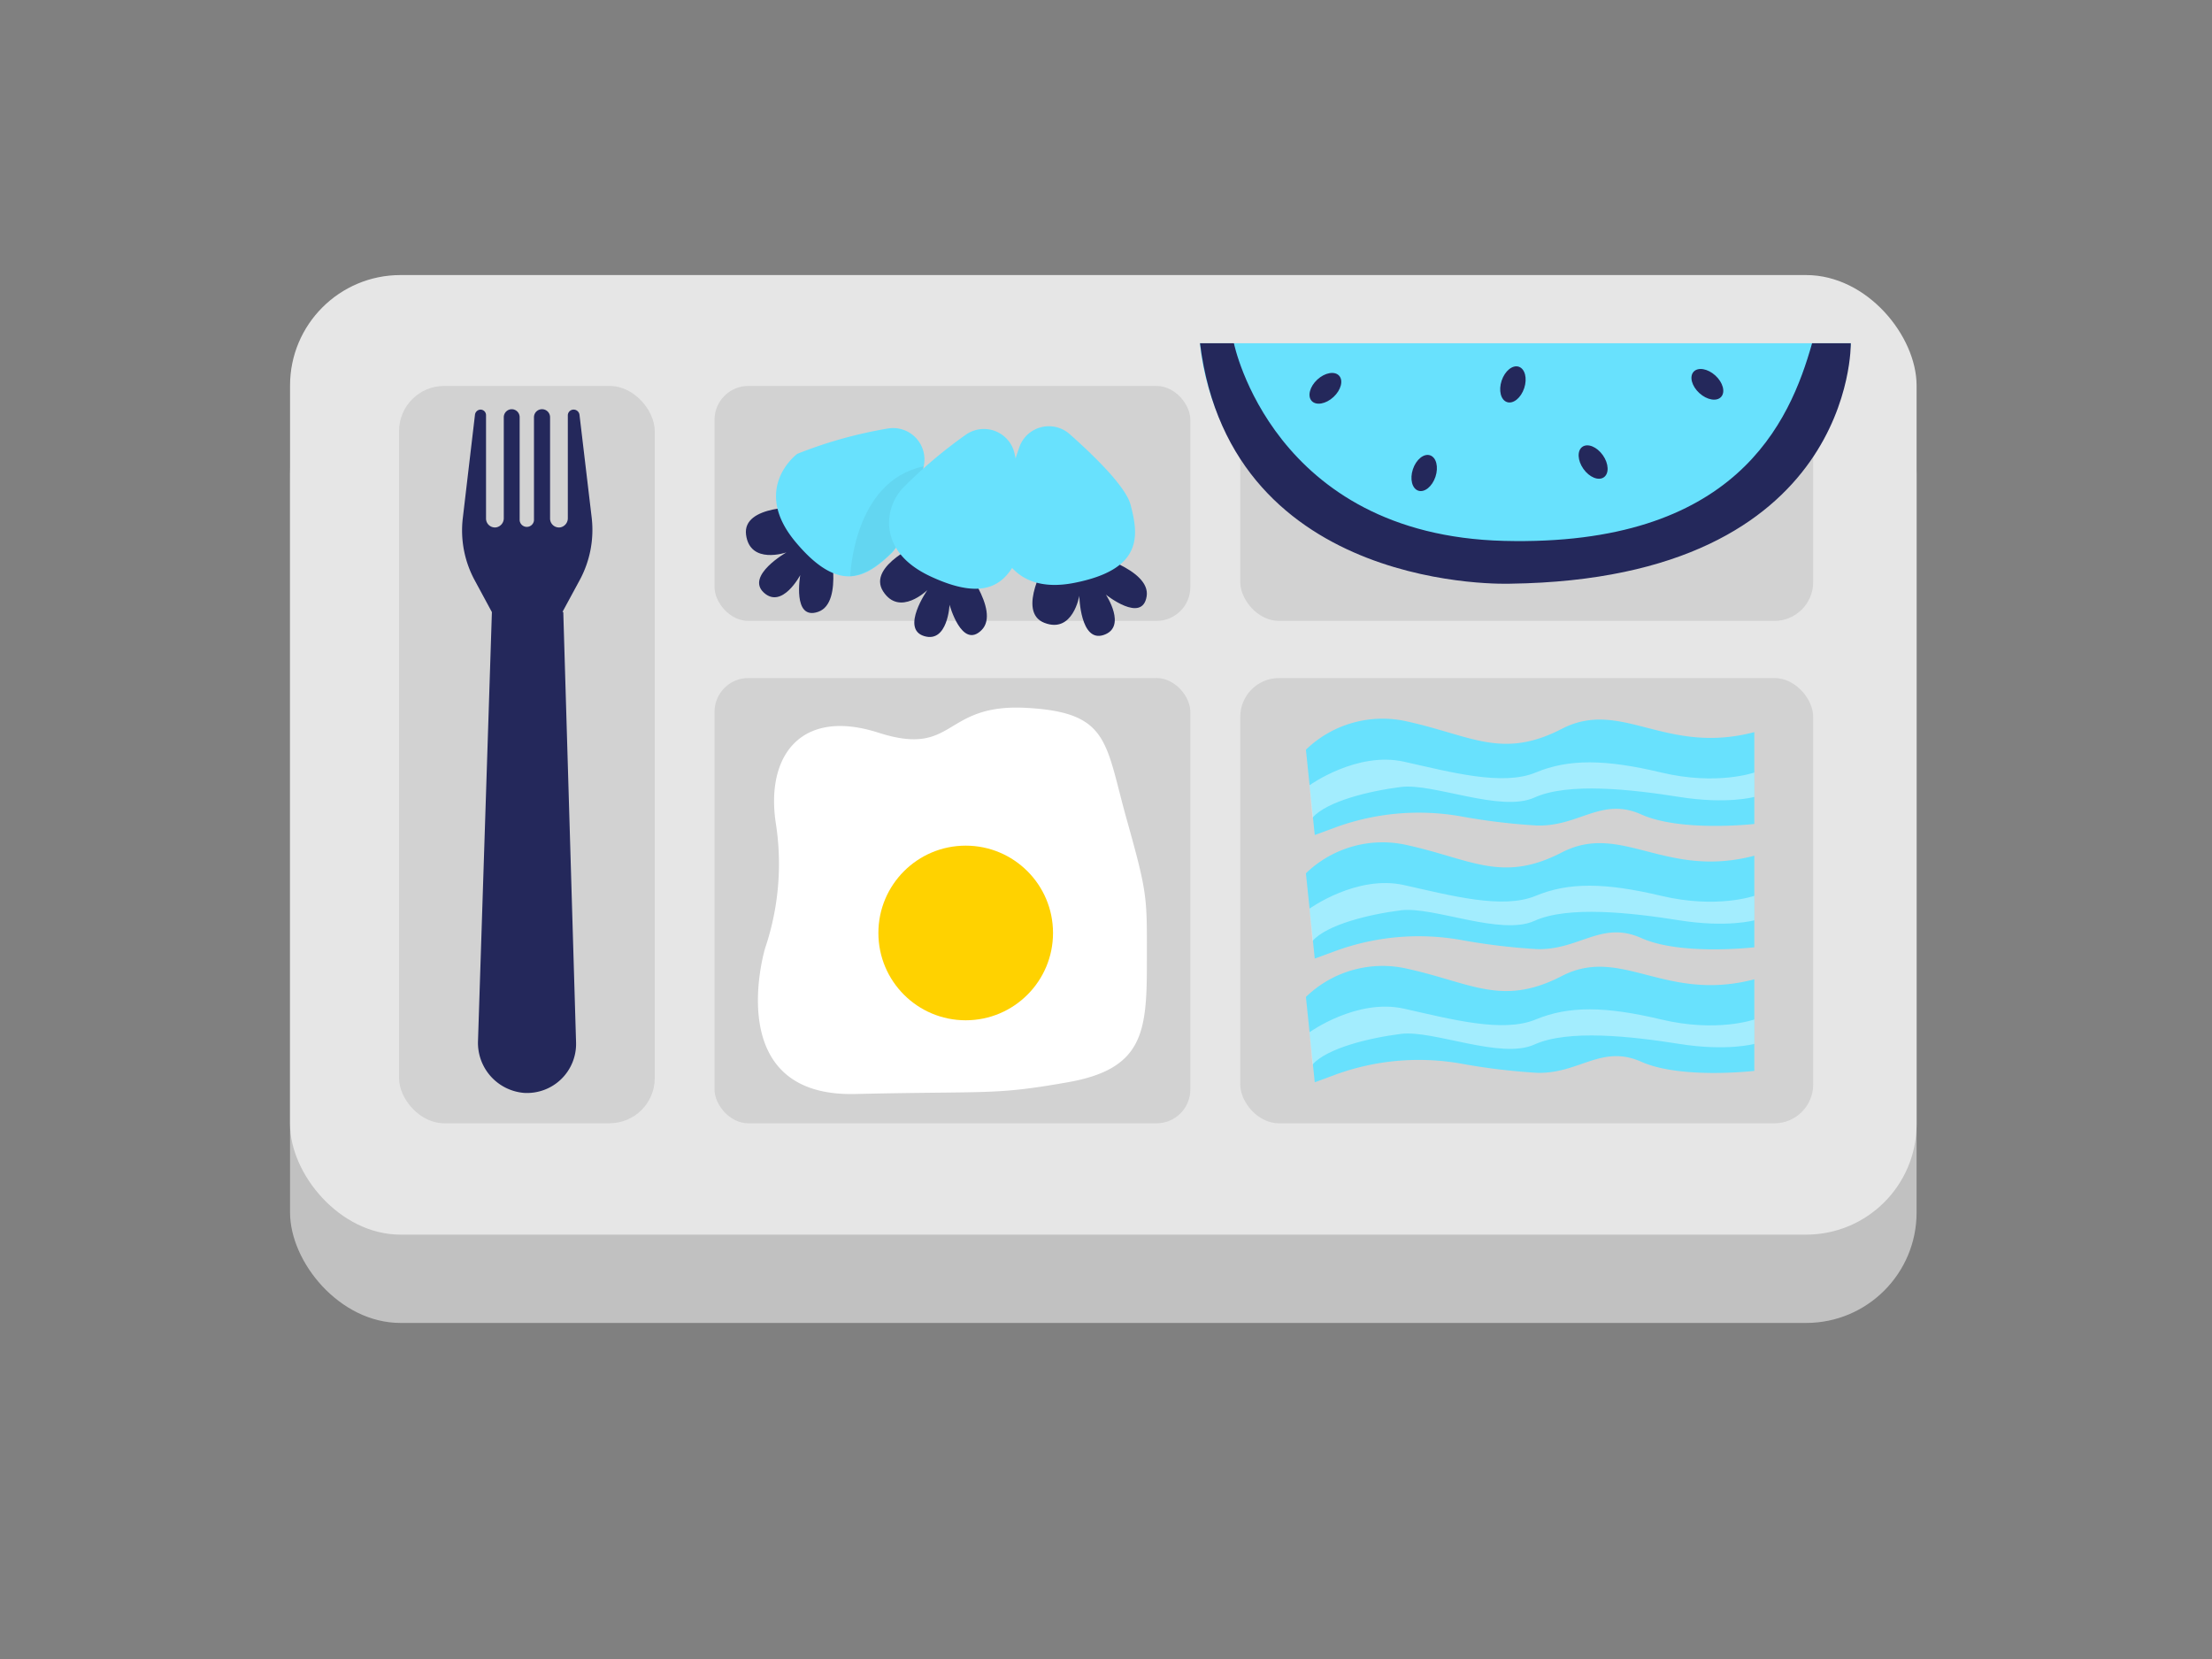 <svg id="Layer_1" data-name="Layer 1" xmlns="http://www.w3.org/2000/svg" viewBox="0 0 400 300"><rect x="0" y="0" width="400" height="300" fill="#808080" stroke="none"/><rect x="52.45" y="65.71" width="294.13" height="173.52" rx="19.97" fill="#c1c1c1"/><rect x="52.45" y="49.74" width="294.13" height="173.52" rx="19.97" fill="#e6e6e6"/><rect x="72.16" y="69.79" width="46.24" height="133.33" rx="8.17" fill="#c1c1c1" opacity="0.55"/><path d="M101.72,110.64l3.12-5.76A19.07,19.07,0,0,0,107,93.64L104.79,75a1.07,1.07,0,0,0-1.05-.93h0a1.05,1.05,0,0,0-1.06,1V93.69a1.67,1.67,0,0,1-1.33,1.67,1.61,1.61,0,0,1-1.88-1.59V75.47A1.45,1.45,0,0,0,98,74h0a1.45,1.45,0,0,0-1.44,1.45V94.09a1.3,1.3,0,0,1-2.59,0V75.47A1.44,1.44,0,0,0,92.55,74h0a1.45,1.45,0,0,0-1.45,1.45V93.69a1.67,1.67,0,0,1-1.34,1.67,1.61,1.61,0,0,1-1.87-1.59V75.07a1,1,0,0,0-1-1h0a1.05,1.05,0,0,0-1,.93l-2.2,18.69a18.92,18.92,0,0,0,2.15,11.24l3.11,5.76h0l-2.51,77.49a9.08,9.08,0,0,0,8.31,9.45,8.87,8.87,0,0,0,9.42-9.12l-2.31-77.82Z" fill="#24285b"/><rect x="129.21" y="122.61" width="86.04" height="80.52" rx="6.12" fill="#c1c1c1" opacity="0.55"/><rect x="129.21" y="69.79" width="86.04" height="42.49" rx="6.12" fill="#c1c1c1" opacity="0.55"/><path d="M138.36,171.45s-8.14,26.94,16.27,26.38,25,.25,38.45-2.12,14.31-8.83,14.31-21.18.28-12.34-3.65-26.37S200.66,128.79,185.5,128s-12.63,9-26.66,4.49-20.48,4.21-18.52,16.56A47.62,47.62,0,0,1,138.36,171.45Z" fill="#fff"/><circle cx="174.63" cy="168.71" r="15.79" fill="#ffd200"/><path d="M145.11,91.7s-10.92-.48-10.2,5,7.3,3.19,7.3,3.19-7.4,4.22-4.09,7.27,6.59-3.16,6.59-3.16-1.48,8.3,3.26,6.63,1.86-13,1.86-13Z" fill="#24285b"/><path d="M144.17,82.07s-8.42,6.2-.33,15.91,13,6.18,17.28,2.16c2.43-2.32,4.55-9.83,5.91-15.8a5.67,5.67,0,0,0-6.53-6.84A79.7,79.7,0,0,0,144.17,82.07Z" fill="#68e1fd"/><path d="M166.79,98.05s-10.08,4.23-7.09,8.89,8-.24,8-.24-4.89,7-.6,8.32,4.61-5.66,4.61-5.66,2.21,8.13,5.78,4.59-3.89-12.58-3.89-12.58Z" fill="#24285b"/><path d="M189.36,101.27s-5.66,9.36-.5,11.36,6.31-4.89,6.31-4.89.16,8.53,4.42,7.08.39-7.29.39-7.29,6.57,5.27,7.37.31S196.81,100,196.81,100Z" fill="#24285b"/><path d="M180.47,97.48s1.4,10.36,13.8,7.92,11.67-8.49,10.17-14.13c-.86-3.25-6.44-8.71-11-12.76A5.67,5.67,0,0,0,184.28,81,79,79,0,0,0,180.47,97.48Z" fill="#68e1fd"/><path d="M153.75,104.22S154.26,87,167,84.34c0,0-.37,9.91-5,14.7C162,99,158.37,103.71,153.75,104.22Z" opacity="0.05"/><path d="M163.51,88A9.28,9.28,0,0,0,160.78,95c.19,3,1.82,6.6,7.55,9.26,11.46,5.33,14.43,0,16.54-5.43,1.21-3.13-.08-10.82-1.4-16.8a5.68,5.68,0,0,0-8.83-3.41A85.37,85.37,0,0,0,163.51,88Z" fill="#68e1fd"/><rect x="224.28" y="69.79" width="103.6" height="42.49" rx="7.02" fill="#c1c1c1" opacity="0.55"/><rect x="224.28" y="122.61" width="103.6" height="80.52" rx="7.02" fill="#c1c1c1" opacity="0.55"/><path d="M217,62.07s2,42.67,56.27,42.93c58.47.28,61.41-42.93,61.41-42.93Z" fill="#68e1fd"/><path d="M217,62.07h6.13s7,34.69,48.86,35.74,51.66-21.4,55.69-35.74h7s.8,42.61-61.54,43.48C273.18,105.55,222.64,107.58,217,62.07Z" fill="#24285b"/><ellipse cx="239.67" cy="70.21" rx="3.37" ry="2.15" transform="translate(16 181.31) rotate(-42.74)" fill="#24285b"/><ellipse cx="257.54" cy="85.53" rx="3.37" ry="2.15" transform="translate(95.05 302.88) rotate(-71.59)" fill="#24285b"/><ellipse cx="308.76" cy="69.51" rx="2.15" ry="3.37" transform="translate(49.03 250.36) rotate(-47.54)" fill="#24285b"/><ellipse cx="273.58" cy="69.51" rx="3.37" ry="2.15" transform="translate(121.23 307.14) rotate(-71.59)" fill="#24285b"/><ellipse cx="288.09" cy="83.55" rx="2.15" ry="3.37" transform="translate(4.67 181.79) rotate(-35.29)" fill="#24285b"/><path d="M236.15,135.57a19.93,19.93,0,0,1,18.42-5.08c11.46,2.53,17.07,6.87,27.85,1.31s18.65,4.83,34.82.59V149S304,150.5,296.8,147.28s-11.21,2.2-18.86,2a113.63,113.63,0,0,1-14-1.7,44,44,0,0,0-22.34,2l-3.85,1.42Z" fill="#68e1fd"/><path d="M236.8,142s8.56-6.17,17.1-4.26,17.85,4.43,23.81,1.95,12.57-2.41,22.68,0,16.85,0,16.85,0v4.42s-4.94,1.38-13.59,0-20.1-2.65-26.17.11-18.3-2.65-24.14-1.91-13.36,2.59-16,5.54Z" fill="#fff" opacity="0.39"/><path d="M236.15,157.92a19.94,19.94,0,0,1,18.42-5.07c11.46,2.53,17.07,6.87,27.85,1.3s18.65,4.84,34.82.59V171.3s-13.25,1.55-20.44-1.67-11.21,2.2-18.86,2a113.63,113.63,0,0,1-14-1.7,43.86,43.86,0,0,0-22.34,2l-3.85,1.41Z" fill="#68e1fd"/><path d="M236.8,164.31s8.56-6.17,17.1-4.26,17.85,4.42,23.81,1.94,12.57-2.4,22.68,0,16.85,0,16.85,0v4.43s-4.94,1.38-13.59,0-20.1-2.66-26.17.1-18.3-2.65-24.14-1.91-13.36,2.59-16,5.54Z" fill="#fff" opacity="0.39"/><path d="M236.15,180.28a19.93,19.93,0,0,1,18.42-5.08c11.46,2.53,17.07,6.87,27.85,1.3s18.65,4.84,34.82.59v16.56S304,195.2,296.8,192s-11.21,2.2-18.86,2a115.85,115.85,0,0,1-14-1.71,44,44,0,0,0-22.34,2l-3.85,1.42Z" fill="#68e1fd"/><path d="M236.8,186.66s8.56-6.17,17.1-4.26,17.85,4.42,23.81,1.95,12.57-2.41,22.68,0,16.85,0,16.85,0v4.42s-4.94,1.38-13.59,0-20.1-2.65-26.17.11-18.3-2.66-24.14-1.92-13.36,2.59-16,5.54Z" fill="#fff" opacity="0.39"/></svg>